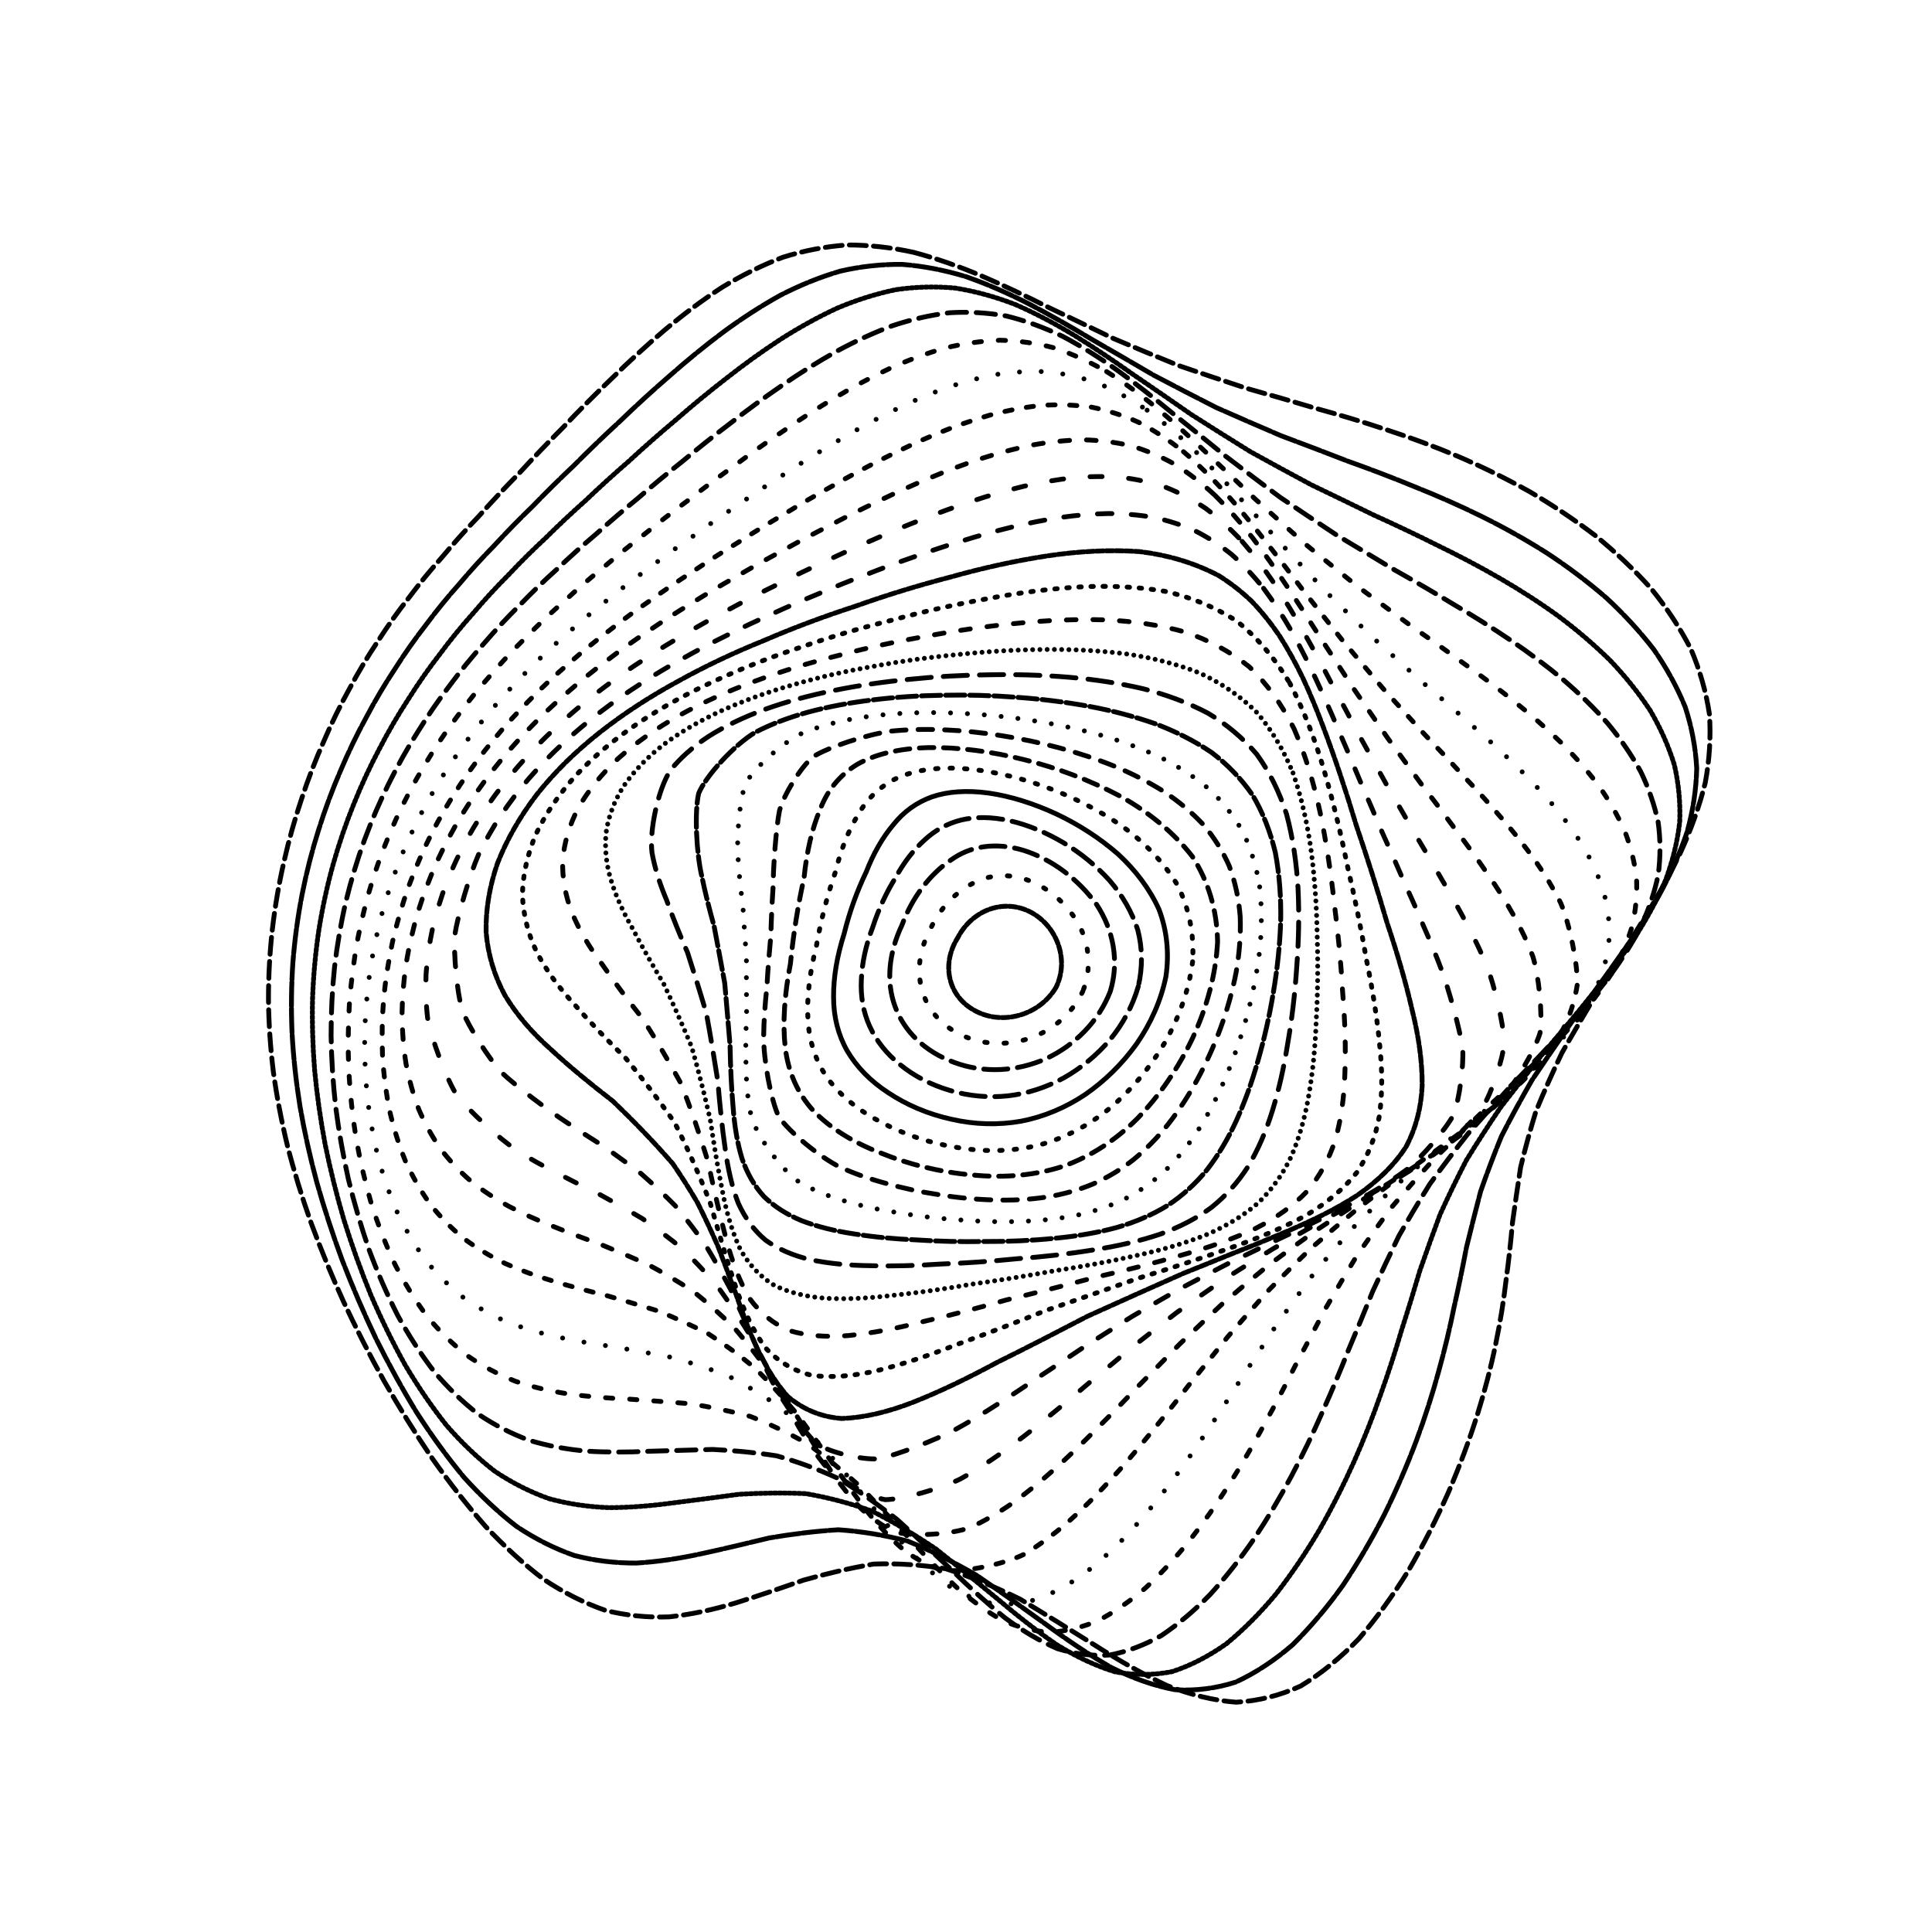 <svg xmlns="http://www.w3.org/2000/svg" version="1.1" xmlns:xlink="http://www.w3.org/1999/xlink" xmlns:svgjs="http://svgjs.dev/svgjs" viewBox="0 0 800 800"><defs><linearGradient x1="50%" y1="0%" x2="50%" y2="100%" id="ccchaos-grad"><stop stop-color="hsl(206, 75%, 49%)" stop-opacity="1" offset="0%"></stop><stop stop-color="hsl(331, 90%, 56%)" stop-opacity="1" offset="100%"></stop></linearGradient></defs><g stroke-width="2" stroke="url(#ccchaos-grad)" fill="none" stroke-linecap="round"><path d="M378.3 104.48C387.66 106.97 396.96 110.24 406.18 114.13 415.42 118.1 424.59 122.46 433.69 127.05 442.83 131.38 451.92 135.77 460.97 140.13 470.09 144.01 479.2 147.8 488.31 151.47 497.53 154.63 506.78 157.72 516.07 160.77 525.51 163.41 535.01 166.15 544.58 169.02 554.31 171.67 564.11 174.61 573.94 177.89 583.92 181.14 593.9 184.84 603.83 189.02 613.82 193.31 623.67 198.15 633.29 203.53 642.82 209.1 651.99 215.22 660.68 221.85 669.06 228.69 676.8 236.02 683.75 243.78 690.19 251.72 695.68 260.05 700.13 268.69 703.87 277.47 706.47 286.52 707.84 295.76 708.47 305.09 707.89 314.58 706.1 324.16 703.7 333.79 700.24 343.47 695.81 353.15 691.09 362.85 685.65 372.53 679.65 382.14 673.81 391.75 667.86 401.05 661.95 410.02 656.6 419 651.5 427.65 646.75 436 642.75 444.36 639.16 452.44 635.97 460.25 633.56 468.13 631.47 475.82 629.65 483.33 628.45 491.01 627.36 498.62 626.29 506.21 625.6 514.08 624.74 522.04 623.62 530.16 622.64 538.66 621.23 547.42 619.35 556.46 617.41 565.96 614.87 575.77 611.72 585.88 608.4 596.37 604.42 607.07 599.78 617.89 594.92 628.84 589.41 639.67 583.3 650.18 576.98 660.39 570.08 669.95 562.67 678.6 555.09 686.44 547.04 693.03 538.58 698.15 530.02 702.08 521.09 704.34 511.85 704.85 502.56 704.15 493 701.81 483.22 697.95 473.42 693.33 463.43 687.65 453.28 681.19 443.13 674.86 432.84 668.41 422.44 662.19 412.04 657.07 401.77 652.82 391.66 649.6 381.54 647.91 371.57 647.29 361.75 647.64 351.92 649.31 342.23 651.62 332.7 654.31 323.14 657.68 313.73 660.93 304.48 663.79 295.19 666.59 286.04 668.55 277.07 669.51 268.06 669.86 259.21 668.96 250.55 666.78 241.86 663.76 233.37 659.46 225.11 653.95 216.84 647.66 208.82 640.31 201.07 632.07 193.36 623.26 185.95 613.77 178.89 603.76 171.9 593.44 165.29 582.78 159.09 571.93 153.02 560.98 147.38 549.95 142.23 538.94 137.23 527.95 132.73 517.04 128.77 506.25 124.97 495.53 121.72 484.94 119.04 474.49 116.52 464.11 114.56 453.86 113.18 443.74 111.94 433.67 111.27 423.69 111.17 413.84 111.16 404 111.7 394.25 112.8 384.6 113.93 374.96 115.55 365.63 117.62 356.65 119.66 347.65 122.11 338.99 124.93 330.67 127.67 322.35 130.75 314.38 134.15 306.78 137.4 299.17 140.96 291.92 144.79 285.05 148.45 278.14 152.38 271.6 156.56 265.39 160.57 259.12 164.83 253.15 169.34 247.46 173.7 241.62 178.32 235.99 183.2 230.54 187.96 224.85 193 219.25 198.31 213.71 203.55 207.83 209.09 201.94 214.92 196.02 220.71 189.71 226.82 183.34 233.23 176.92 239.63 170.15 246.35 163.38 253.36 156.67 260.39 149.75 267.71 143.02 275.32 136.59 282.94 130.2 290.84 124.28 299 118.97 307.16 113.99 315.57 109.81 324.2 106.52 332.83 103.79 341.68 102.08 350.7 101.44 359.73 101.41 368.93 102.43 378.29 104.48" stroke-dasharray="7 3" transform="rotate(0, 400, 400)" opacity="0.29"></path><path d="M379.69 115.21C388.72 117.66 397.72 120.86 406.68 124.68 415.65 128.58 424.6 132.86 433.5 137.4 442.44 141.71 451.36 146.1 460.27 150.49 469.24 154.44 478.23 158.31 487.22 162.09 496.32 165.38 505.46 168.59 514.63 171.77 523.93 174.52 533.28 177.33 542.68 180.25 552.2 182.9 561.77 185.78 571.33 188.95 580.99 192.02 590.61 195.48 600.14 199.36 609.67 203.28 619.03 207.7 628.11 212.6 637.06 217.64 645.62 223.18 653.68 229.21 661.42 235.41 668.51 242.08 674.83 249.17 680.66 256.41 685.58 264.04 689.5 272.01 692.79 280.09 694.99 288.46 696.06 297.06 696.47 305.74 695.77 314.6 693.95 323.59 691.6 332.63 688.27 341.75 684.04 350.92 679.57 360.11 674.43 369.31 668.75 378.5 663.22 387.69 657.55 396.63 651.9 405.31 646.75 414 641.79 422.44 637.11 430.63 633.11 438.86 629.45 446.87 626.14 454.7 623.54 462.61 621.22 470.39 619.14 478.08 617.65 485.93 616.27 493.78 614.92 501.66 613.96 509.81 612.87 518.08 611.57 526.52 610.44 535.3 608.96 544.31 607.07 553.58 605.17 563.21 602.76 573.09 599.8 583.18 596.72 593.53 593.05 603.99 588.78 614.44 584.34 624.9 579.29 635.13 573.68 644.94 567.89 654.37 561.55 663.08 554.7 670.85 547.71 677.82 540.26 683.55 532.39 687.87 524.41 691.1 516.07 692.77 507.4 692.83 498.67 691.83 489.65 689.34 480.39 685.48 471.11 681 461.6 675.56 451.92 669.43 442.22 663.45 432.36 657.36 422.36 651.47 412.36 646.57 402.46 642.45 392.69 639.25 382.9 637.43 373.24 636.57 363.71 636.59 354.17 637.85 344.75 639.71 335.47 641.97 326.17 644.92 317 647.82 307.98 650.44 298.93 653.11 290.02 655.09 281.27 656.23 272.5 656.9 263.89 656.48 255.46 654.92 247.02 652.65 238.78 649.2 230.76 644.62 222.75 639.32 214.99 633 207.5 625.78 200.05 618.01 192.91 609.5 186.11 600.42 179.4 591 173.05 581.16 167.11 571.04 161.29 560.76 155.91 550.33 150.99 539.84 146.22 529.32 141.95 518.8 138.19 508.36 134.59 497.95 131.52 487.62 129 477.42 126.64 467.27 124.83 457.24 123.58 447.34 122.46 437.48 121.89 427.74 121.87 418.12 121.95 408.53 122.56 399.05 123.7 389.71 124.88 380.36 126.52 371.36 128.61 362.7 130.65 354.03 133.1 345.71 135.9 337.74 138.61 329.75 141.66 322.11 145.01 314.82 148.22 307.51 151.72 300.54 155.48 293.91 159.08 287.23 162.94 280.86 167.02 274.8 170.95 268.63 175.12 262.72 179.51 257.05 183.76 251.2 188.26 245.52 192.99 239.97 197.61 234.17 202.48 228.43 207.62 222.72 212.66 216.69 217.99 210.64 223.59 204.56 229.14 198.12 234.98 191.64 241.11 185.15 247.22 178.35 253.62 171.59 260.31 164.93 266.99 158.13 273.96 151.54 281.21 145.28 288.45 139.11 295.97 133.44 303.74 128.38 311.51 123.66 319.53 119.72 327.78 116.66 336.02 114.13 344.48 112.58 353.14 112.06 361.8 112.12 370.65 113.17 379.68 115.21" stroke-dasharray="10 1" transform="rotate(4.04, 400, 400)" opacity="0.29"></path><path d="M381.72 125.94C390.43 128.35 399.15 131.48 407.84 135.21 416.55 139.02 425.26 143.23 433.95 147.7 442.68 151.97 451.42 156.35 460.16 160.75 468.95 164.75 477.78 168.71 486.62 172.58 495.55 175.99 504.52 179.33 513.52 182.62 522.62 185.51 531.77 188.42 540.93 191.4 550.19 194.09 559.45 196.97 568.68 200.06 577.97 203.03 587.18 206.32 596.25 209.96 605.29 213.6 614.12 217.66 622.63 222.16 630.99 226.74 638.93 231.79 646.36 237.28 653.47 242.9 659.93 248.96 665.64 255.43 670.88 262.03 675.27 269.01 678.7 276.33 681.56 283.75 683.42 291.47 684.22 299.44 684.44 307.48 683.63 315.74 681.8 324.15 679.51 332.61 676.31 341.19 672.3 349.86 668.07 358.55 663.21 367.3 657.85 376.08 652.62 384.87 647.24 393.48 641.85 401.9 636.89 410.32 632.08 418.57 627.49 426.64 623.51 434.75 619.81 442.72 616.41 450.57 613.64 458.51 611.12 466.39 608.82 474.24 607.07 482.24 605.42 490.28 603.81 498.4 602.58 506.75 601.26 515.24 599.77 523.9 598.48 532.85 596.89 542 594.96 551.35 593.06 560.98 590.72 570.78 587.9 580.71 585 590.79 581.58 600.87 577.62 610.84 573.52 620.71 568.88 630.27 563.7 639.32 558.39 647.94 552.55 655.79 546.22 662.69 539.77 668.8 532.87 673.72 525.55 677.3 518.14 679.87 510.36 681.02 502.23 680.69 494.05 679.43 485.57 676.83 476.82 673.02 468.05 668.68 459.03 663.49 449.81 657.69 440.58 652.06 431.16 646.32 421.58 640.74 412 636.08 402.48 632.09 393.06 628.91 383.64 626.98 374.3 625.91 365.08 625.64 355.85 626.51 346.73 627.95 337.72 629.78 328.71 632.3 319.81 634.84 311.04 637.19 302.26 639.68 293.61 641.61 285.12 642.84 276.61 643.73 268.26 643.69 260.1 642.65 251.93 641.01 243.96 638.31 236.21 634.56 228.48 630.18 221 624.82 213.79 618.58 206.63 611.81 199.78 604.3 193.26 596.17 186.83 587.67 180.76 578.71 175.09 569.4 169.54 559.89 164.41 550.15 159.74 540.28 155.22 530.33 151.17 520.33 147.62 510.34 144.23 500.34 141.35 490.4 139 480.54 136.8 470.7 135.13 460.97 134 451.35 133 441.77 132.53 432.29 132.6 422.96 132.75 413.64 133.42 404.44 134.6 395.39 135.82 386.34 137.48 377.64 139.57 369.29 141.62 360.92 144.05 352.9 146.83 345.21 149.52 337.51 152.53 330.13 155.83 323.09 159 316.01 162.44 309.25 166.13 302.79 169.67 296.26 173.45 290 177.45 284.01 181.3 277.9 185.38 271.99 189.67 266.28 193.82 260.38 198.2 254.61 202.81 248.94 207.29 243.02 212.02 237.13 216.98 231.27 221.86 225.09 226.99 218.9 232.39 212.69 237.71 206.16 243.32 199.62 249.19 193.08 255.03 186.31 261.14 179.6 267.53 173.03 273.9 166.38 280.54 159.97 287.45 153.92 294.35 148 301.52 142.58 308.93 137.78 316.34 133.33 323.99 129.65 331.88 126.81 339.75 124.49 347.86 123.1 356.17 122.7 364.48 122.83 372.99 123.91 381.71 125.93" stroke-dasharray="1 1" transform="rotate(8.08, 400, 400)" opacity="0.49"></path><path d="M384.32 136.66C392.73 139.03 401.15 142.09 409.58 145.72 418.03 149.44 426.49 153.56 434.96 157.95 443.46 162.17 451.98 166.52 460.52 170.91 469.11 174.96 477.73 178.97 486.38 182.92 495.1 186.45 503.85 189.92 512.63 193.33 521.48 196.34 530.36 199.37 539.23 202.44 548.16 205.21 557.07 208.11 565.92 211.19 574.79 214.11 583.54 217.28 592.12 220.76 600.63 224.18 608.9 227.97 616.83 232.14 624.59 236.35 631.91 240.97 638.71 246 645.2 251.11 651.05 256.64 656.19 262.56 660.88 268.57 664.75 274.95 667.74 281.67 670.21 288.48 671.75 295.59 672.32 302.97 672.37 310.41 671.47 318.08 669.65 325.94 667.42 333.84 664.38 341.9 660.57 350.1 656.58 358.3 652.01 366.62 646.95 375.03 642.01 383.43 636.92 391.73 631.78 399.9 627.03 408.07 622.37 416.14 617.89 424.1 613.95 432.1 610.24 440.03 606.76 447.89 603.87 455.85 601.18 463.79 598.69 471.75 596.69 479.86 594.8 488.04 592.95 496.31 591.47 504.78 589.92 513.39 588.24 522.16 586.77 531.15 585.06 540.3 583.06 549.6 581.12 559.09 578.81 568.69 576.07 578.31 573.31 587.99 570.08 597.59 566.37 606.98 562.56 616.19 558.25 625.01 553.46 633.26 548.55 641.05 543.16 648.05 537.31 654.09 531.35 659.38 524.95 663.53 518.15 666.43 511.27 668.42 504.01 669.09 496.41 668.43 488.76 666.96 480.79 664.3 472.55 660.55 464.28 656.37 455.75 651.45 447 645.97 438.24 640.68 429.28 635.28 420.12 630.02 410.97 625.58 401.86 621.73 392.81 618.58 383.76 616.57 374.78 615.31 365.89 614.77 357 615.28 348.19 616.32 339.49 617.74 330.78 619.84 322.18 622.01 313.7 624.06 305.22 626.32 296.85 628.14 288.64 629.38 280.43 630.41 272.37 630.64 264.48 630 256.62 628.9 248.94 626.83 241.48 623.82 234.06 620.26 226.88 615.78 219.97 610.46 213.12 604.65 206.57 598.09 200.34 590.91 194.21 583.36 188.43 575.3 183.04 566.84 177.78 558.15 172.92 549.18 168.5 540.01 164.23 530.73 160.41 521.33 157.08 511.88 153.9 502.4 151.21 492.92 149.03 483.48 146.99 474.05 145.46 464.69 144.46 455.42 143.58 446.17 143.2 437.02 143.34 428 143.57 418.99 144.29 410.1 145.5 401.35 146.75 392.59 148.43 384.18 150.51 376.11 152.56 368.02 154.97 360.25 157.72 352.82 160.38 345.35 163.35 338.19 166.59 331.34 169.72 324.44 173.11 317.82 176.73 311.47 180.21 305.04 183.92 298.84 187.85 292.87 191.62 286.76 195.61 280.83 199.81 275.04 203.87 269.07 208.14 263.19 212.63 257.39 216.99 251.34 221.58 245.32 226.4 239.31 231.12 233.02 236.08 226.72 241.28 220.41 246.41 213.84 251.8 207.27 257.44 200.74 263.03 194.03 268.88 187.43 275 180.99 281.08 174.52 287.43 168.33 294.03 162.52 300.61 156.86 307.45 151.72 314.53 147.2 321.6 143.02 328.91 139.59 336.46 136.99 343.99 134.87 351.76 133.64 359.74 133.34 367.71 133.55 375.91 134.66 384.31 136.66" stroke-dasharray="8 4" transform="rotate(12.12, 400, 400)" opacity="0.58"></path><path d="M387.42 147.39C395.52 149.7 403.66 152.68 411.82 156.21 419.99 159.84 428.19 163.85 436.42 168.15 444.67 172.31 452.95 176.61 461.26 180.98 469.61 185.05 478 189.1 486.4 193.12 494.86 196.75 503.35 200.32 511.85 203.85 520.4 207 528.95 210.15 537.48 213.32 546.04 216.19 554.55 219.16 562.96 222.26 571.37 225.17 579.63 228.29 587.68 231.66 595.65 234.94 603.34 238.53 610.68 242.44 617.83 246.35 624.54 250.63 630.73 255.28 636.62 259.96 641.89 265.03 646.47 270.46 650.65 275.96 654.05 281.81 656.63 288 658.74 294.24 660 300.8 660.36 307.63 660.27 314.51 659.31 321.64 657.51 328.99 655.36 336.37 652.46 343.94 648.85 351.69 645.1 359.44 640.8 367.35 636.05 375.39 631.4 383.44 626.58 391.43 621.7 399.36 617.15 407.3 612.67 415.19 608.31 423.03 604.43 430.91 600.72 438.77 597.21 446.63 594.21 454.56 591.39 462.53 588.73 470.54 586.53 478.68 584.41 486.91 582.35 495.24 580.63 503.73 578.87 512.35 577 521.1 575.35 530.01 573.5 539.04 571.41 548.15 569.41 557.38 567.09 566.63 564.41 575.83 561.73 585.01 558.64 594.03 555.12 602.75 551.55 611.25 547.52 619.29 543.05 626.72 538.5 633.68 533.49 639.83 528.06 645.06 522.54 649.57 516.61 653.01 510.28 655.28 503.89 656.75 497.12 657.01 490.02 656.08 482.87 654.45 475.4 651.75 467.65 648.1 459.87 644.09 451.83 639.43 443.55 634.28 435.26 629.32 426.75 624.26 418.03 619.29 409.32 615.08 400.62 611.37 391.96 608.28 383.31 606.2 374.7 604.78 366.17 603.99 357.63 604.17 349.17 604.84 340.79 605.87 332.42 607.56 324.14 609.35 315.97 611.08 307.81 613.07 299.77 614.73 291.86 615.92 283.97 617.01 276.22 617.41 268.65 617.08 261.11 616.38 253.75 614.85 246.61 612.46 239.51 609.62 232.65 605.93 226.06 601.45 219.54 596.53 213.3 590.89 207.38 584.61 201.57 577.99 196.09 570.83 190.99 563.24 186.02 555.41 181.44 547.24 177.28 538.82 173.26 530.27 169.68 521.55 166.57 512.72 163.6 503.83 161.1 494.89 159.09 485.95 157.22 477 155.83 468.08 154.95 459.21 154.18 450.36 153.89 441.58 154.11 432.9 154.4 424.23 155.16 415.66 156.4 407.22 157.67 398.78 159.36 390.65 161.43 382.83 163.47 375 165.86 367.47 168.56 360.24 171.2 352.99 174.12 346 177.31 339.3 180.39 332.53 183.72 326.01 187.27 319.73 190.69 313.36 194.33 307.18 198.18 301.19 201.88 295.06 205.79 289.07 209.9 283.2 213.87 277.14 218.05 271.16 222.42 265.23 226.68 259.08 231.14 252.94 235.82 246.82 240.4 240.45 245.2 234.08 250.23 227.72 255.18 221.15 260.37 214.61 265.8 208.14 271.17 201.54 276.79 195.08 282.65 188.82 288.47 182.57 294.55 176.63 300.86 171.08 307.15 165.71 313.69 160.87 320.46 156.63 327.22 152.74 334.22 149.57 341.44 147.19 348.66 145.27 356.1 144.2 363.76 144 371.42 144.28 379.31 145.41 387.41 147.38" stroke-dasharray="3 7" transform="rotate(16.16, 400, 400)" opacity="0.19"></path><path d="M390.91 158.11C398.71 160.37 406.55 163.26 414.43 166.68 422.32 170.2 430.25 174.11 438.21 178.29 446.19 182.38 454.21 186.62 462.25 190.95 470.32 195.01 478.43 199.1 486.55 203.16 494.71 206.87 502.89 210.54 511.06 214.18 519.27 217.46 527.45 220.73 535.58 224.01 543.73 226.99 551.8 230.05 559.74 233.21 567.65 236.15 575.38 239.27 582.89 242.58 590.29 245.78 597.4 249.24 604.15 252.97 610.7 256.66 616.82 260.67 622.42 265.01 627.73 269.35 632.45 274.04 636.51 279.06 640.2 284.12 643.17 289.52 645.38 295.23 647.17 300.98 648.16 307.04 648.35 313.38 648.14 319.75 647.14 326.39 645.37 333.27 643.31 340.17 640.55 347.29 637.16 354.61 633.64 361.93 629.61 369.46 625.15 377.16 620.78 384.86 616.24 392.56 611.61 400.25 607.28 407.95 602.97 415.65 598.74 423.35 594.93 431.09 591.25 438.86 587.73 446.65 584.66 454.52 581.73 462.44 578.94 470.43 576.56 478.53 574.26 486.72 572 495 570.07 503.4 568.1 511.92 566.05 520.51 564.23 529.22 562.24 538 560.04 546.8 557.96 555.64 555.6 564.44 552.94 573.12 550.31 581.71 547.31 590.07 543.95 598.08 540.55 605.82 536.76 613.05 532.56 619.66 528.31 625.79 523.64 631.14 518.58 635.59 513.45 639.38 507.93 642.17 502.04 643.88 496.09 644.87 489.78 644.79 483.15 643.63 476.47 641.88 469.48 639.19 462.21 635.65 454.91 631.84 447.34 627.44 439.52 622.61 431.7 617.97 423.64 613.23 415.38 608.57 407.11 604.57 398.84 601.01 390.59 597.98 382.35 595.85 374.13 594.3 365.97 593.3 357.81 593.18 349.71 593.5 341.69 594.15 333.68 595.45 325.75 596.86 317.92 598.26 310.11 599.97 302.4 601.42 294.83 602.5 287.29 603.56 279.88 604.06 272.65 603.93 265.45 603.55 258.43 602.43 251.63 600.57 244.88 598.33 238.35 595.33 232.09 591.6 225.91 587.48 220.01 582.68 214.41 577.26 208.92 571.52 203.76 565.24 198.96 558.5 194.28 551.53 189.98 544.19 186.09 536.55 182.33 528.77 179 520.76 176.1 512.6 173.35 504.37 171.04 496.03 169.2 487.64 167.49 479.23 166.24 470.8 165.47 462.4 164.81 453.99 164.61 445.62 164.89 437.32 165.24 429.03 166.04 420.81 167.3 412.68 168.59 404.56 170.28 396.71 172.33 389.15 174.35 381.57 176.71 374.26 179.37 367.22 181.96 360.15 184.84 353.31 187.97 346.72 190.99 340.07 194.26 333.62 197.74 327.38 201.11 321.04 204.68 314.86 208.44 308.83 212.08 302.68 215.91 296.63 219.93 290.67 223.82 284.54 227.9 278.46 232.17 272.43 236.32 266.2 240.68 259.99 245.23 253.79 249.68 247.39 254.34 241 259.2 234.65 263.99 228.13 269.01 221.67 274.24 215.31 279.41 208.87 284.81 202.59 290.44 196.55 296.03 190.55 301.85 184.89 307.91 179.63 313.93 174.57 320.19 170.03 326.67 166.08 333.14 162.48 339.84 159.57 346.76 157.41 353.67 155.69 360.81 154.77 368.17 154.68 375.52 155.02 383.1 156.17 390.9 158.11" stroke-dasharray="0 9" transform="rotate(20.2, 400, 400)" opacity="0.44"></path><path d="M394.68 168.84C402.18 171.04 409.73 173.84 417.31 177.14 424.91 180.55 432.55 184.33 440.21 188.4 447.9 192.39 455.62 196.55 463.36 200.82 471.13 204.86 478.93 208.95 486.72 213.03 494.55 216.81 502.37 220.56 510.17 224.28 517.98 227.68 525.76 231.07 533.46 234.46 541.15 237.57 548.74 240.73 556.18 243.96 563.57 246.97 570.77 250.12 577.71 253.43 584.55 256.59 591.08 259.97 597.23 263.59 603.2 267.13 608.73 270.95 613.76 275.05 620.63 281.32 630.83 295.4 633.99 303.22 635.49 308.55 636.26 314.18 636.3 320.09 635.99 326.02 634.97 332.22 633.25 338.67 631.27 345.13 628.67 351.83 625.48 358.76 622.19 365.69 618.42 372.85 614.25 380.22 610.15 387.59 605.88 395 601.51 402.44 597.39 409.9 593.26 417.39 589.18 424.93 585.46 432.49 581.84 440.11 578.33 447.79 575.22 455.52 572.22 463.33 569.32 471.22 566.8 479.18 564.33 487.23 561.91 495.35 559.79 503.56 557.64 511.85 555.43 520.18 553.43 528.58 551.3 536.98 549 545.36 546.82 553.71 544.41 561.97 541.74 570.04 539.12 577.97 536.19 585.62 532.94 592.87 529.68 599.83 526.07 606.26 522.1 612.06 515.91 619.68 501.62 629.92 493.54 632.23 488 632.82 482.12 632.45 475.92 631.11 469.69 629.29 463.15 626.63 456.33 623.22 449.49 619.61 442.38 615.48 435.02 610.96 427.65 606.64 420.05 602.22 412.24 597.84 404.42 594.07 396.58 590.66 388.75 587.7 380.93 585.54 373.12 583.87 365.35 582.69 357.6 582.3 349.88 582.3 342.24 582.61 334.61 583.53 327.05 584.57 319.58 585.64 312.14 587.04 304.8 588.25 297.6 589.17 290.42 590.15 283.37 590.66 276.5 590.66 269.67 590.48 263.01 589.68 256.56 588.23 250.18 586.49 244.01 584.07 238.1 580.98 232.27 577.58 226.71 573.53 221.45 568.9 216.29 563.97 211.45 558.52 206.96 552.61 202.58 546.47 198.57 539.94 194.95 533.08 191.45 526.08 188.35 518.81 185.68 511.35 183.14 503.8 181.02 496.1 179.35 488.31 177.8 480.49 176.68 472.6 176.03 464.69 175.47 456.77 175.36 448.85 175.69 440.96 176.1 433.07 176.93 425.22 178.21 417.42 179.5 409.63 181.18 402.08 183.2 394.76 185.2 387.44 187.53 380.34 190.14 373.47 192.69 366.57 195.51 359.87 198.57 353.38 201.54 346.82 204.74 340.44 208.15 334.22 211.44 327.91 214.94 321.74 218.63 315.68 222.19 309.5 225.95 303.4 229.88 297.37 233.69 291.2 237.68 285.06 241.85 278.96 245.9 272.7 250.15 266.45 254.57 260.23 258.91 253.85 263.43 247.5 268.15 241.21 272.79 234.79 277.64 228.46 282.69 222.26 287.68 216.03 292.89 209.99 298.3 204.2 303.67 198.49 309.27 193.13 315.08 188.18 320.85 183.44 326.85 179.22 333.07 175.57 339.26 172.26 345.68 169.61 352.32 167.67 358.94 166.15 365.78 165.37 372.84 165.37 379.9 165.78 387.18 166.93 394.67 168.83" stroke-dasharray="3 6" transform="rotate(24.24, 400, 400)" opacity="0.25"></path><path d="M398.62 179.56C405.81 181.7 413.06 184.4 420.33 187.57 427.62 190.86 434.95 194.51 442.3 198.45 449.67 202.33 457.07 206.4 464.48 210.59 471.91 214.59 479.35 218.66 486.79 222.74 494.23 226.56 501.67 230.37 509.06 234.16 516.45 237.66 523.78 241.16 531.01 244.65 538.23 247.88 545.31 251.14 552.23 254.46 559.09 257.56 565.73 260.77 572.11 264.1 578.38 267.28 584.33 270.64 589.91 274.19 595.31 277.64 600.29 281.33 604.78 285.26 610.88 291.22 619.8 304.49 622.47 311.82 624.01 319.43 623.32 336.05 621.14 345.02 619.26 351.09 616.81 357.42 613.82 363.99 610.75 370.55 607.24 377.36 603.35 384.41 599.52 391.45 595.51 398.57 591.39 405.75 587.49 412.95 583.55 420.21 579.63 427.53 576.02 434.88 572.47 442.31 568.99 449.8 565.87 457.33 562.82 464.95 559.85 472.63 557.22 480.37 554.63 488.18 552.06 496.05 549.78 503.96 547.47 511.91 545.11 519.87 542.96 527.84 540.7 535.78 538.29 543.63 536.01 551.42 533.54 559.06 530.85 566.45 528.22 573.69 525.33 580.59 522.16 587.06 519 593.24 515.53 598.88 511.75 603.89 505.89 610.39 492.46 618.73 484.9 620.35 479.73 620.6 474.23 619.99 468.44 618.52 462.62 616.66 456.51 614.06 450.12 610.81 443.72 607.4 437.05 603.54 430.14 599.34 423.23 595.33 416.08 591.21 408.71 587.12 401.35 583.56 393.95 580.31 386.55 577.42 379.16 575.25 371.77 573.5 364.42 572.16 357.07 571.53 349.76 571.24 342.51 571.24 335.28 571.8 328.12 572.49 321.04 573.23 313.99 574.3 307.04 575.25 300.22 575.98 293.42 576.81 286.77 577.28 280.27 577.32 273.82 577.26 267.54 576.68 261.47 575.54 255.46 574.19 249.66 572.24 244.12 569.69 238.65 566.89 233.44 563.51 228.52 559.57 223.7 555.39 219.19 550.7 215.01 545.55 210.94 540.2 207.21 534.45 203.86 528.35 200.63 522.11 197.77 515.58 195.32 508.82 192.99 501.97 191.06 494.93 189.55 487.76 188.15 480.54 187.17 473.22 186.62 465.84 186.17 458.44 186.13 450.99 186.52 443.54 186.97 436.08 187.83 428.62 189.11 421.17 190.41 413.73 192.07 406.48 194.06 399.42 196.03 392.36 198.31 385.47 200.86 378.78 203.36 372.05 206.12 365.49 209.11 359.09 212.02 352.64 215.15 346.33 218.48 340.14 221.71 333.88 225.13 327.71 228.73 321.63 232.22 315.46 235.89 309.34 239.73 303.28 243.46 297.09 247.36 290.94 251.43 284.83 255.4 278.58 259.54 272.35 263.84 266.17 268.06 259.87 272.46 253.61 277.04 247.43 281.55 241.18 286.24 235.03 291.12 229.05 295.94 223.06 300.96 217.29 306.18 211.8 311.35 206.41 316.73 201.37 322.31 196.75 327.85 192.35 333.61 188.44 339.57 185.1 345.51 182.08 351.66 179.69 358.02 177.97 364.36 176.63 370.92 175.99 377.69 176.08 384.45 176.54 391.42 177.7 398.61 179.56" stroke-dasharray="4 7" transform="rotate(28.28, 400, 400)" opacity="0.87"></path><path d="M402.61 190.29C409.49 192.35 416.41 194.95 423.37 198 430.33 201.15 437.33 204.66 444.34 208.46 451.37 212.22 458.42 216.17 465.47 220.27 472.53 224.2 479.6 228.22 486.63 232.28 493.68 236.11 500.69 239.95 507.64 243.79 514.58 247.37 521.44 250.95 528.18 254.54 534.89 257.88 541.46 261.24 547.84 264.65 554.16 267.85 560.25 271.13 566.07 274.52 571.77 277.74 577.16 281.1 582.19 284.63 589.26 289.85 600.86 301.22 605.21 307.45 608.61 313.87 612.08 327.98 612.1 335.69 611.66 340.9 610.64 346.37 609.04 352.11 607.27 357.83 604.97 363.82 602.19 370.05 599.33 376.27 596.07 382.75 592.44 389.48 588.88 396.21 585.13 403.03 581.26 409.93 577.58 416.84 573.83 423.83 570.08 430.9 566.6 437.99 563.13 445.16 559.72 452.4 556.61 459.67 553.55 467.01 550.54 474.4 547.82 481.83 545.14 489.31 542.47 496.82 540.05 504.34 537.61 511.86 535.13 519.35 532.84 526.82 530.45 534.2 527.95 541.46 525.58 548.62 523.04 555.58 520.32 562.26 517.67 568.76 514.79 574.9 511.68 580.61 506.92 588.45 496.02 600.62 489.84 604.66 483.34 607.25 468.83 607.84 460.84 605.89 455.4 604.02 449.69 601.51 443.72 598.42 437.73 595.23 431.49 591.64 425.02 587.74 418.53 584.03 411.83 580.21 404.91 576.39 398 573.05 391.05 569.95 384.08 567.16 377.13 565 370.17 563.18 363.24 561.71 356.32 560.87 349.43 560.33 342.6 560.04 335.78 560.26 329.03 560.62 322.36 561.04 315.72 561.79 309.17 562.46 302.75 562.97 296.36 563.62 290.1 563.98 284 564 275.01 563.76 258.05 560.75 250.17 557.85 242.65 554.14 229.08 543.85 223.12 537.39 219.36 532.76 215.93 527.73 212.84 522.35 209.87 516.84 207.26 511.03 205.02 504.95 202.9 498.79 201.15 492.41 199.8 485.86 198.56 479.26 197.7 472.52 197.26 465.67 196.89 458.81 196.92 451.86 197.36 444.86 197.85 437.85 198.73 430.79 200.01 423.72 201.31 416.64 202.94 409.7 204.89 402.92 206.83 396.12 209.05 389.47 211.54 382.95 213.98 376.42 216.67 370.01 219.58 363.72 222.42 357.39 225.47 351.16 228.72 345.03 231.87 338.83 235.21 332.71 238.72 326.65 242.14 320.51 245.72 314.42 249.47 308.38 253.11 302.23 256.92 296.12 260.89 290.04 264.76 283.87 268.79 277.73 272.99 271.64 277.09 265.47 281.37 259.37 285.82 253.37 290.19 247.33 294.74 241.43 299.46 235.7 304.12 230.01 308.97 224.55 313.99 219.37 318.98 214.32 324.15 209.63 329.51 205.35 334.84 201.29 340.36 197.72 346.08 194.68 351.77 191.95 357.66 189.81 363.75 188.3 369.83 187.14 376.1 186.63 382.58 186.8 389.05 187.31 395.72 188.47 402.6 190.28" stroke-dasharray="5 11" transform="rotate(32.32, 400, 400)" opacity="0.78"></path><path d="M406.51 201.01C413.07 203 419.66 205.49 426.28 208.4 432.9 211.42 439.55 214.78 446.21 218.42 452.87 222.05 459.55 225.87 466.21 229.84 472.88 233.7 479.54 237.65 486.15 241.65 492.77 245.47 499.33 249.31 505.81 253.17 512.28 256.8 518.65 260.45 524.89 264.1 531.09 267.53 537.13 270.99 542.98 274.48 548.75 277.78 554.29 281.14 559.56 284.58 567.14 289.57 580.37 300 585.85 305.54 590.58 311.15 597.27 323.34 599.12 329.98 600.09 336.8 598.98 351.64 596.96 359.67 595.29 365.09 593.15 370.76 590.57 376.67 587.93 382.58 584.91 388.75 581.54 395.15 578.24 401.56 574.74 408.07 571.12 414.67 567.65 421.27 564.11 427.96 560.54 434.72 557.19 441.5 553.84 448.36 550.5 455.28 547.43 462.21 544.38 469.21 541.36 476.23 538.6 483.27 535.85 490.34 533.11 497.4 530.59 504.44 528.04 511.46 525.46 518.4 523.05 525.29 520.56 532.07 517.98 538.67 515.52 545.16 512.92 551.41 510.16 557.37 506.06 565.82 496.89 580.21 491.76 585.86 486.39 590.37 474.36 595.49 467.69 596 460.72 595.27 445.48 590.17 437.23 586.06 431.64 583.09 425.81 579.77 419.76 576.17 413.7 572.74 407.43 569.22 400.96 565.67 394.49 562.54 387.98 559.6 381.46 556.91 374.95 554.77 368.43 552.91 361.93 551.33 355.45 550.32 348.99 549.55 342.58 549 336.19 548.93 329.87 548.97 323.62 549.08 317.4 549.52 311.28 549.91 305.27 550.18 296.38 550.72 279.38 550.53 271.35 549.54 263.61 548.01 249.33 542.48 242.87 538.47 236.81 533.77 226.3 522.04 221.91 515.14 218.01 507.73 212.09 491.36 210.11 482.55 209.01 476.56 208.28 470.4 207.93 464.09 207.65 457.77 207.75 451.32 208.22 444.78 208.75 438.24 209.64 431.61 210.91 424.91 212.19 418.21 213.8 411.61 215.7 405.11 217.59 398.61 219.76 392.2 222.18 385.89 224.55 379.57 227.17 373.33 229.99 367.18 232.75 361 235.72 354.89 238.87 348.85 241.94 342.76 245.19 336.72 248.61 330.73 251.94 324.68 255.43 318.66 259.08 312.69 262.63 306.64 266.34 300.63 270.2 294.66 273.98 288.62 277.9 282.62 281.98 276.7 285.98 270.73 290.13 264.84 294.44 259.08 298.68 253.3 303.09 247.69 307.65 242.26 312.16 236.9 316.84 231.78 321.68 226.96 326.48 222.27 331.46 217.94 336.61 214.01 341.73 210.3 347.03 207.05 352.5 204.32 357.96 201.87 363.6 199.97 369.42 198.67 375.23 197.68 381.22 197.3 387.41 197.55 393.58 198.1 399.95 199.25 406.5 201.01" stroke-dasharray="6 8" transform="rotate(36.36, 400, 400)" opacity="0.78"></path><path d="M410.21 211.74C416.43 213.65 422.69 216.02 428.95 218.79 435.22 221.67 441.5 224.87 447.78 228.34 460.36 235.25 472.91 242.87 485.25 250.86 497.57 258.22 509.6 265.74 521.1 273.32 532.41 280.12 543.01 287.07 552.59 294.22 561.74 300.77 569.61 307.76 575.93 315.28 581.55 322.46 585.41 330.38 587.31 339.07 588.44 347.62 587.64 357.07 584.9 367.4 583.35 372.55 581.36 377.94 578.97 383.56 576.53 389.17 573.75 395.02 570.64 401.1 567.59 407.19 564.34 413.37 560.96 419.63 557.72 425.9 554.38 432.25 550.99 438.67 544.8 451.53 538.53 464.65 532.32 477.83 526.99 490.99 521.6 504.1 516.11 516.84 511.28 529.3 506.09 541.07 500.43 551.7 495.11 561.57 489.08 569.82 482.27 576.02 475.54 580.96 467.89 583.54 459.34 583.58 450.75 582.45 441.22 579.08 430.8 573.74 425.58 570.99 420.14 567.93 414.5 564.62 408.86 561.48 403.01 558.23 396.98 554.94 390.95 552.02 384.88 549.25 378.8 546.67 372.73 544.56 366.65 542.68 360.59 541.03 348.51 539.2 336.55 538.07 324.9 537.38 313.36 537.93 302.19 538.17 291.6 537.71 281.19 537.51 271.44 535.99 262.54 533.01 253.91 529.68 246.22 524.7 239.64 518.17 233.42 511.19 228.37 502.8 224.65 493.23 221.28 483.4 219.24 472.6 218.64 461.07 218.45 455.28 218.6 449.34 219.11 443.26 219.66 437.19 220.56 430.99 221.81 424.69 223.08 418.39 224.65 412.13 226.49 405.94 228.33 399.75 230.43 393.61 232.77 387.54 237.33 375.36 242.77 363.37 248.93 351.61 254.81 339.69 261.39 327.89 268.54 316.27 275.37 304.45 282.81 292.78 290.79 281.42 298.48 269.98 306.78 259 315.65 248.78 324.3 238.87 333.61 230.07 343.52 222.74 353.31 216.24 363.79 211.59 374.91 209.08 380.45 208.26 386.16 207.99 392.05 208.31 397.92 208.89 403.98 210.03 410.2 211.73" stroke-dasharray="3 1" transform="rotate(40.4, 400, 400)" opacity="0.52"></path><path d="M413.59 222.46C425.35 226.28 437.18 231.67 448.94 238.23 460.72 244.83 472.41 252.15 483.85 259.9 495.24 267.15 506.28 274.62 516.76 282.18 527.04 289.08 536.59 296.14 545.14 303.37 553.3 310.05 560.24 317.09 565.73 324.56 570.62 331.7 573.9 339.45 575.42 347.87 576.3 356.13 575.45 365.18 572.86 375.03 569.9 384.82 565.48 395.47 559.74 406.98 554.18 418.49 547.98 430.35 541.44 442.4 535.54 454.47 529.48 466.71 523.39 478.9 518.06 491.04 512.62 503 507.07 514.47 502.11 525.63 496.82 536.01 491.14 545.22 485.78 553.7 479.82 560.63 473.2 565.65 466.69 569.59 459.39 571.42 451.3 571.02 443.21 569.69 434.27 566.42 424.56 561.45 414.81 556.44 404.29 550.55 393.09 544.22 381.89 539.15 370.57 534.61 359.33 530.8 348.13 528.67 337.06 527.11 326.29 525.93 315.62 525.91 305.32 525.66 295.57 524.89 286 524.47 277.06 522.99 268.92 520.3 261.04 517.41 254.04 513.1 248.08 507.41 242.44 501.39 237.89 494.05 234.58 485.56 231.59 476.85 229.83 467.15 229.4 456.66 229.21 446.09 230.29 434.84 232.71 423.06 235.2 411.27 238.8 399.52 243.31 387.93 247.72 376.3 252.96 364.75 258.89 353.36 264.59 341.87 270.94 330.45 277.84 319.22 284.47 307.86 291.68 296.69 299.38 285.87 306.84 275.08 314.86 264.8 323.4 255.31 331.75 246.19 340.68 238.16 350.17 231.56 359.55 225.74 369.54 221.65 380.12 219.54 390.65 218.45 401.82 219.4 413.58 222.46" stroke-dasharray="1 4" transform="rotate(44.44, 400, 400)" opacity="0.59"></path><path d="M416.54 233.19C427.59 236.81 438.66 241.89 449.61 248.07 460.56 254.33 471.37 261.33 481.87 268.78 492.32 275.85 502.38 283.19 511.84 290.68 521.12 297.61 529.67 304.71 537.24 311.96 544.45 318.73 550.54 325.81 555.27 333.23 559.5 340.34 562.28 347.97 563.47 356.14 564.15 364.16 563.28 372.85 560.85 382.23 558.13 391.55 554.09 401.64 548.84 412.47 543.74 423.3 538 434.4 531.88 445.6 526.3 456.8 520.48 468.08 514.58 479.21 509.3 490.25 503.88 501 498.33 511.18 493.3 521.04 487.96 530.06 482.29 537.91 476.93 545.1 471.05 550.82 464.62 554.79 458.31 557.88 451.33 559.09 443.67 558.36 436.03 556.91 427.66 553.79 418.61 549.2 409.54 544.65 399.78 539.29 389.42 533.49 379.06 528.78 368.61 524.43 358.25 520.63 347.93 518.27 337.74 516.36 327.86 514.74 318.07 514.19 308.64 513.48 299.74 512.36 291 511.67 282.86 510.12 275.48 507.58 268.33 504.98 262.01 501.17 256.66 496.14 251.58 490.9 247.53 484.45 244.61 476.91 241.97 469.2 240.47 460.51 240.2 450.98 240.13 441.4 241.25 431.07 243.61 420.12 246.04 409.16 249.5 398.13 253.82 387.13 258.05 376.13 263.07 365.12 268.75 354.22 274.23 343.26 280.35 332.35 286.98 321.63 293.38 310.87 300.33 300.31 307.74 290.15 314.94 280.1 322.66 270.59 330.85 261.89 338.88 253.59 347.44 246.35 356.49 240.48 365.44 235.33 374.95 231.78 384.97 230.05 394.95 229.22 405.49 230.24 416.54 233.19" stroke-dasharray="4 7" transform="rotate(48.48, 400, 400)" opacity="0.86"></path><path d="M418.97 243.91C429.29 247.33 439.57 252.09 449.68 257.88 459.79 263.78 469.7 270.4 479.27 277.51 488.78 284.34 497.86 291.49 506.34 298.81 514.65 305.69 522.23 312.76 528.88 319.97 535.22 326.78 540.51 333.85 544.58 341.2 548.22 348.26 550.55 355.75 551.47 363.69 551.98 371.47 551.11 379.82 548.86 388.74 546.39 397.61 542.72 407.12 537.94 417.24 533.28 427.37 528 437.66 522.32 447.97 517.07 458.26 511.54 468.51 505.86 478.54 500.7 488.44 495.37 497.97 489.88 506.87 484.84 515.44 479.51 523.17 473.9 529.75 468.57 535.76 462.79 540.41 456.56 543.49 450.45 545.85 443.78 546.57 436.54 545.61 429.33 544.12 421.49 541.19 413.07 536.99 404.64 532.89 395.62 528.05 386.08 522.77 376.54 518.41 366.95 514.27 357.46 510.53 348.01 508 338.71 505.8 329.7 503.82 320.78 502.8 312.22 501.65 304.16 500.19 296.24 499.18 288.89 497.49 282.26 494.99 275.82 492.54 270.15 489.07 265.39 484.55 260.86 479.92 257.28 474.2 254.74 467.48 252.43 460.65 251.17 452.86 251.04 444.24 251.09 435.57 252.23 426.14 254.51 416.03 256.86 405.92 260.16 395.64 264.27 385.33 268.31 375.01 273.1 364.64 278.51 354.34 283.76 344.02 289.6 333.74 295.94 323.66 302.09 313.6 308.75 303.77 315.84 294.37 322.76 285.12 330.15 276.45 337.97 268.58 345.65 261.12 353.81 254.68 362.4 249.52 370.91 245.02 379.91 241.99 389.35 240.61 398.76 240.01 408.65 241.09 418.97 243.91" stroke-dasharray="0 3" transform="rotate(52.52, 400, 400)" opacity="0.76"></path><path d="M420.81 254.64C430.37 257.84 439.84 262.27 449.1 267.65 458.36 273.16 467.37 279.38 476.01 286.1 484.59 292.62 492.73 299.49 500.25 306.58 507.63 313.32 514.3 320.27 520.1 327.37 525.64 334.13 530.21 341.13 533.67 348.35 536.78 355.33 538.74 362.65 539.43 370.33 539.81 377.87 538.97 385.87 536.91 394.32 534.67 402.72 531.36 411.64 527.04 421.04 522.82 430.44 517.99 439.89 512.75 449.26 507.85 458.61 502.64 467.82 497.23 476.72 492.25 485.49 487.06 493.82 481.7 501.47 476.72 508.84 471.47 515.35 465.96 520.79 460.7 525.75 455.07 529.47 449.06 531.79 443.17 533.56 436.8 533.9 429.96 532.8 423.17 531.33 415.85 528.63 408.04 524.83 400.23 521.16 391.93 516.83 383.18 512.04 374.43 508.04 365.68 504.14 357.05 500.49 348.45 497.86 340.02 495.43 331.88 493.17 323.82 491.74 316.1 490.2 308.86 488.41 301.75 487.08 295.17 485.2 289.26 482.67 281.01 478.64 268.72 466.14 264.96 457.56 262.97 451.46 261.93 444.48 261.93 436.69 262.07 428.87 263.22 420.29 265.41 411.03 267.66 401.76 270.8 392.28 274.68 382.71 278.52 373.15 283.05 363.51 288.16 353.91 293.15 344.32 298.7 334.79 304.71 325.46 310.58 316.19 316.92 307.18 323.66 298.61 330.26 290.24 337.3 282.44 344.72 275.43 352.02 268.81 359.75 263.16 367.86 258.7 375.9 254.82 384.37 252.28 393.21 251.22 402.02 250.83 411.24 251.96 420.81 254.64" stroke-dasharray="10 5" transform="rotate(56.56, 400, 400)" opacity="0.82"></path><path d="M421.99 265.36C430.78 268.34 439.43 272.43 447.84 277.39 456.23 282.49 464.35 288.28 472.08 294.55 479.75 300.71 486.96 307.24 493.59 314 500.08 320.52 505.91 327.26 510.92 334.15 515.72 340.78 519.64 347.62 522.57 354.64 525.22 361.47 526.85 368.58 527.37 375.95 527.64 383.21 526.85 390.82 524.98 398.77 522.98 406.68 520.02 414.98 516.14 423.63 512.34 432.28 507.96 440.88 503.16 449.3 498.63 457.7 493.77 465.86 488.68 473.65 483.93 481.32 478.94 488.49 473.78 494.98 468.91 501.23 463.8 506.65 458.46 511.07 453.33 515.11 447.88 518.05 442.12 519.75 436.46 521.05 430.42 521.12 424 519.96 417.61 518.56 410.8 516.11 403.59 512.71 396.39 509.47 388.77 505.62 380.8 501.32 372.83 497.66 364.9 494.01 357.11 490.51 349.35 487.83 341.76 485.26 334.47 482.79 327.24 481.02 320.35 479.14 313.92 477.07 304.67 474.39 289.25 466.75 283.37 461.33 278.51 455.16 273.17 438.78 272.86 428.62 273.09 421.58 274.22 413.82 276.31 405.4 278.46 396.98 281.41 388.32 285.05 379.55 288.65 370.8 292.91 361.96 297.7 353.16 302.41 344.39 307.63 335.68 313.3 327.19 318.84 318.79 324.83 310.67 331.19 303 337.44 295.53 344.08 288.63 351.07 282.49 357.96 276.71 365.24 271.83 372.83 268.03 380.37 264.74 388.27 262.65 396.48 261.89 404.67 261.69 413.2 262.83 421.99 265.36" stroke-dasharray="8 2" transform="rotate(60.6, 400, 400)" opacity="0.19"></path><path d="M422.48 276.09C430.48 278.84 438.3 282.57 445.85 287.1 453.39 291.77 460.64 297.09 467.48 302.88 474.27 308.62 480.61 314.73 486.38 321.1 492.04 327.3 497.08 333.74 501.38 340.32 505.51 346.72 508.85 353.31 511.31 360.05 513.56 366.65 514.91 373.46 515.29 380.46 515.49 387.38 514.76 394.56 513.08 401.97 511.31 409.35 508.69 417.01 505.23 424.89 501.85 432.77 497.9 440.49 493.56 447.97 489.41 455.42 484.92 462.57 480.19 469.29 475.71 475.91 470.99 482.01 466.08 487.44 461.41 492.67 456.5 497.12 451.39 500.67 443.84 505.07 427.53 508.32 418.68 507.12 412.72 505.83 406.41 503.65 399.79 500.65 393.19 497.82 386.25 494.42 379.03 490.59 371.82 487.29 364.68 483.91 357.71 480.58 350.75 477.91 343.99 475.27 337.52 472.66 331.1 470.64 325 468.51 319.34 466.2 311.2 463.15 297.73 455.31 292.64 450.13 288.44 444.38 283.97 429.5 283.84 420.36 284.13 414.03 285.24 407.05 287.21 399.47 289.23 391.88 291.99 384.06 295.37 376.14 298.73 368.24 302.69 360.26 307.14 352.32 311.53 344.43 316.41 336.62 321.69 329.04 326.88 321.56 332.48 314.37 338.42 307.62 344.27 301.08 350.49 295.08 357 289.79 363.44 284.83 370.22 280.69 377.26 277.52 384.27 274.79 391.58 273.12 399.13 272.61 406.67 272.58 414.48 273.72 422.48 276.09" stroke-dasharray="0 7" transform="rotate(64.64, 400, 400)" opacity="0.53"></path><path d="M422.27 286.81C429.46 289.32 436.45 292.7 443.16 296.79 449.85 301.01 456.23 305.84 462.22 311.11 468.17 316.37 473.67 322.01 478.66 327.91 483.55 333.7 487.86 339.74 491.52 345.93 495.04 351.99 497.87 358.23 499.92 364.59 501.82 370.85 502.93 377.28 503.21 383.84 503.36 390.34 502.7 397.03 501.22 403.85 499.68 410.66 497.38 417.63 494.33 424.72 491.34 431.81 487.84 438.67 483.94 445.22 480.19 451.75 476.1 457.93 471.75 463.66 467.6 469.3 463.19 474.42 458.59 478.9 451.86 485.04 437.55 493.16 429.95 494.9 422.23 495.47 405.6 492.19 396.68 488.65 390.66 486.2 384.39 483.25 377.92 479.87 371.44 476.91 365.08 473.82 358.89 470.7 352.72 468.1 346.76 465.46 341.08 462.79 332.77 459.45 318.09 452.48 311.95 448.52 306.46 444.44 298.54 434.03 296.28 427.52 294.85 420.45 295.74 403.45 298.12 393.56 300 386.79 302.54 379.83 305.65 372.78 308.74 365.76 312.38 358.67 316.48 351.65 320.53 344.68 325.02 337.81 329.89 331.18 334.69 324.64 339.87 318.4 345.35 312.59 350.77 306.97 356.51 301.86 362.51 297.4 368.46 293.22 374.7 289.77 381.16 287.2 387.59 284.97 394.27 283.68 401.14 283.4 408 283.5 415.07 284.62 422.27 286.81" stroke-dasharray="6 5" transform="rotate(68.68, 400, 400)" opacity="0.72"></path><path d="M421.35 297.54C434.12 302.26 445.97 309.84 456.36 319.25 466.6 328.72 475.13 339.54 481.38 351 487.24 362.15 490.63 374 491.14 386.11 491.3 398.08 488.75 410.57 483.43 423.15 478.29 435.72 471.34 447.14 463.35 456.83 455.93 466.27 447.48 473.59 438.4 478.18 429.76 482.21 420.21 483.37 410.02 481.51 399.95 479.56 389 475.3 377.5 469.14 366 464.28 355.05 458.81 345.17 453.17 335.39 448.99 326.86 444.11 320.11 438.38 313.62 433.31 309.07 426.66 306.93 418.35 305.08 410.12 305.66 399.95 309.02 388.02 312.49 376.09 318.26 363.6 325.71 351.39 333.03 339.37 341.97 327.93 351.97 318 361.81 308.7 372.81 301.43 384.5 297.05 396.13 293.81 408.58 293.81 421.35 297.54" stroke-dasharray="6 4" transform="rotate(72.72, 400, 400)" opacity="0.31"></path><path d="M419.77 308.26C430.9 312.43 441.1 319.06 449.93 327.31 458.65 335.69 465.83 345.35 471.01 355.62 475.92 365.74 478.72 376.47 479.1 387.37 479.23 398.18 477.08 409.3 472.53 420.25 468.11 431.21 462.05 440.91 454.98 448.94 448.31 456.8 440.66 462.72 432.43 466.31 424.52 469.55 415.83 470.41 406.65 468.8 397.59 467.21 387.85 463.67 377.78 458.42 367.72 454.15 358.26 449.12 349.82 443.78 341.46 439.53 334.23 434.6 328.6 428.96 323.14 423.89 319.38 417.57 317.71 410 316.24 402.52 316.87 393.53 319.92 383.16 323.05 372.8 328.21 362.11 334.84 351.77 341.39 341.6 349.38 332.06 358.3 323.92 367.13 316.29 376.95 310.46 387.32 307.11 397.66 304.63 408.64 304.88 419.77 308.26" stroke-dasharray="1 5" transform="rotate(76.76, 400, 400)" opacity="0.83"></path><path d="M417.57 318.99C427.06 322.59 435.66 328.26 443.02 335.32 450.3 342.54 456.23 350.92 460.46 359.87 464.51 368.76 466.8 378.21 467.08 387.73 467.22 397.22 465.44 406.87 461.63 416.21 457.92 425.54 452.73 433.64 446.63 440.19 440.79 446.64 434.03 451.39 426.75 454.2 419.69 456.82 411.97 457.5 403.89 456.18 395.9 454.95 387.42 452.08 378.77 447.69 370.11 444.02 362.09 439.53 355.03 434.61 348 430.48 342.01 425.69 337.4 420.31 332.9 415.37 329.86 409.47 328.6 402.66 327.46 395.95 328.12 388.09 330.82 379.26 333.59 370.43 338.1 361.49 343.86 352.99 349.6 344.61 356.57 336.89 364.35 330.42 372.08 324.35 380.64 319.82 389.63 317.37 398.61 315.54 408.07 315.98 417.57 318.99" stroke-dasharray="2 0" transform="rotate(80.8, 400, 400)" opacity="0.38"></path><path d="M414.81 329.71C422.67 332.73 429.72 337.43 435.69 343.29 441.62 349.3 446.39 356.32 449.78 363.83 453.05 371.36 454.89 379.36 455.11 387.39 455.25 395.42 453.83 403.52 450.73 411.24 447.69 418.96 443.4 425.55 438.28 430.79 433.32 435.98 427.56 439.75 421.32 441.95 415.22 444.08 408.58 444.66 401.68 443.66 394.84 442.77 387.65 440.53 380.42 436.97 373.18 433.89 366.55 430.01 360.79 425.65 355.04 421.82 350.2 417.36 346.52 412.43 342.91 407.8 340.52 402.45 339.6 396.47 338.75 390.57 339.39 383.87 341.72 376.55 344.1 369.22 347.92 361.97 352.8 355.2 357.66 348.53 363.57 342.5 370.14 337.56 376.69 332.9 383.93 329.52 391.49 327.83 399.04 326.57 406.94 327.11 414.81 329.71" stroke-dasharray="10 4" transform="rotate(84.84, 400, 400)" opacity="0.43"></path><path d="M411.59 340.44C424.07 345.52 433.73 355.65 439.02 367.62 444.08 379.74 444.68 393.37 439.83 405.63 435.13 417.88 426.38 426.25 416.09 429.73 406.13 433.14 394.33 432.04 382.68 426.24 371.03 421.67 361.61 414.1 355.94 405.3 350.4 397.28 348.82 386.86 352.62 375.16 356.55 363.46 365.07 352.71 375.7 345.37 386.31 338.72 399.1 336.43 411.59 340.44" stroke-dasharray="10 4" transform="rotate(88.88, 400, 400)" opacity="0.11"></path><path d="M408 351.16C417.29 354.96 424.38 362.45 428.23 371.35 431.98 380.39 432.48 390.59 428.93 399.7 425.47 408.81 418.86 415 411.02 417.63 403.34 420.31 394.28 419.71 385.49 415.52 376.69 412.01 369.73 405.96 365.65 398.89 361.62 392.24 360.57 383.96 363.52 375.19 366.55 366.41 373.02 358.79 381.05 353.87 389.09 349.32 398.71 347.99 408 351.16" stroke-dasharray="1 7" transform="rotate(92.92, 400, 400)" opacity="0.99"></path><path d="M404.17 361.89C416.44 367.15 422.65 381.74 418.03 393.79 413.55 405.83 400.58 410.41 388.75 404.79 376.92 400.36 370.4 388.35 374.42 376.63 378.59 364.89 391.88 357.74 404.17 361.89" stroke-dasharray="3 1" transform="rotate(96.96, 400, 400)" opacity="0.87"></path></g></svg>